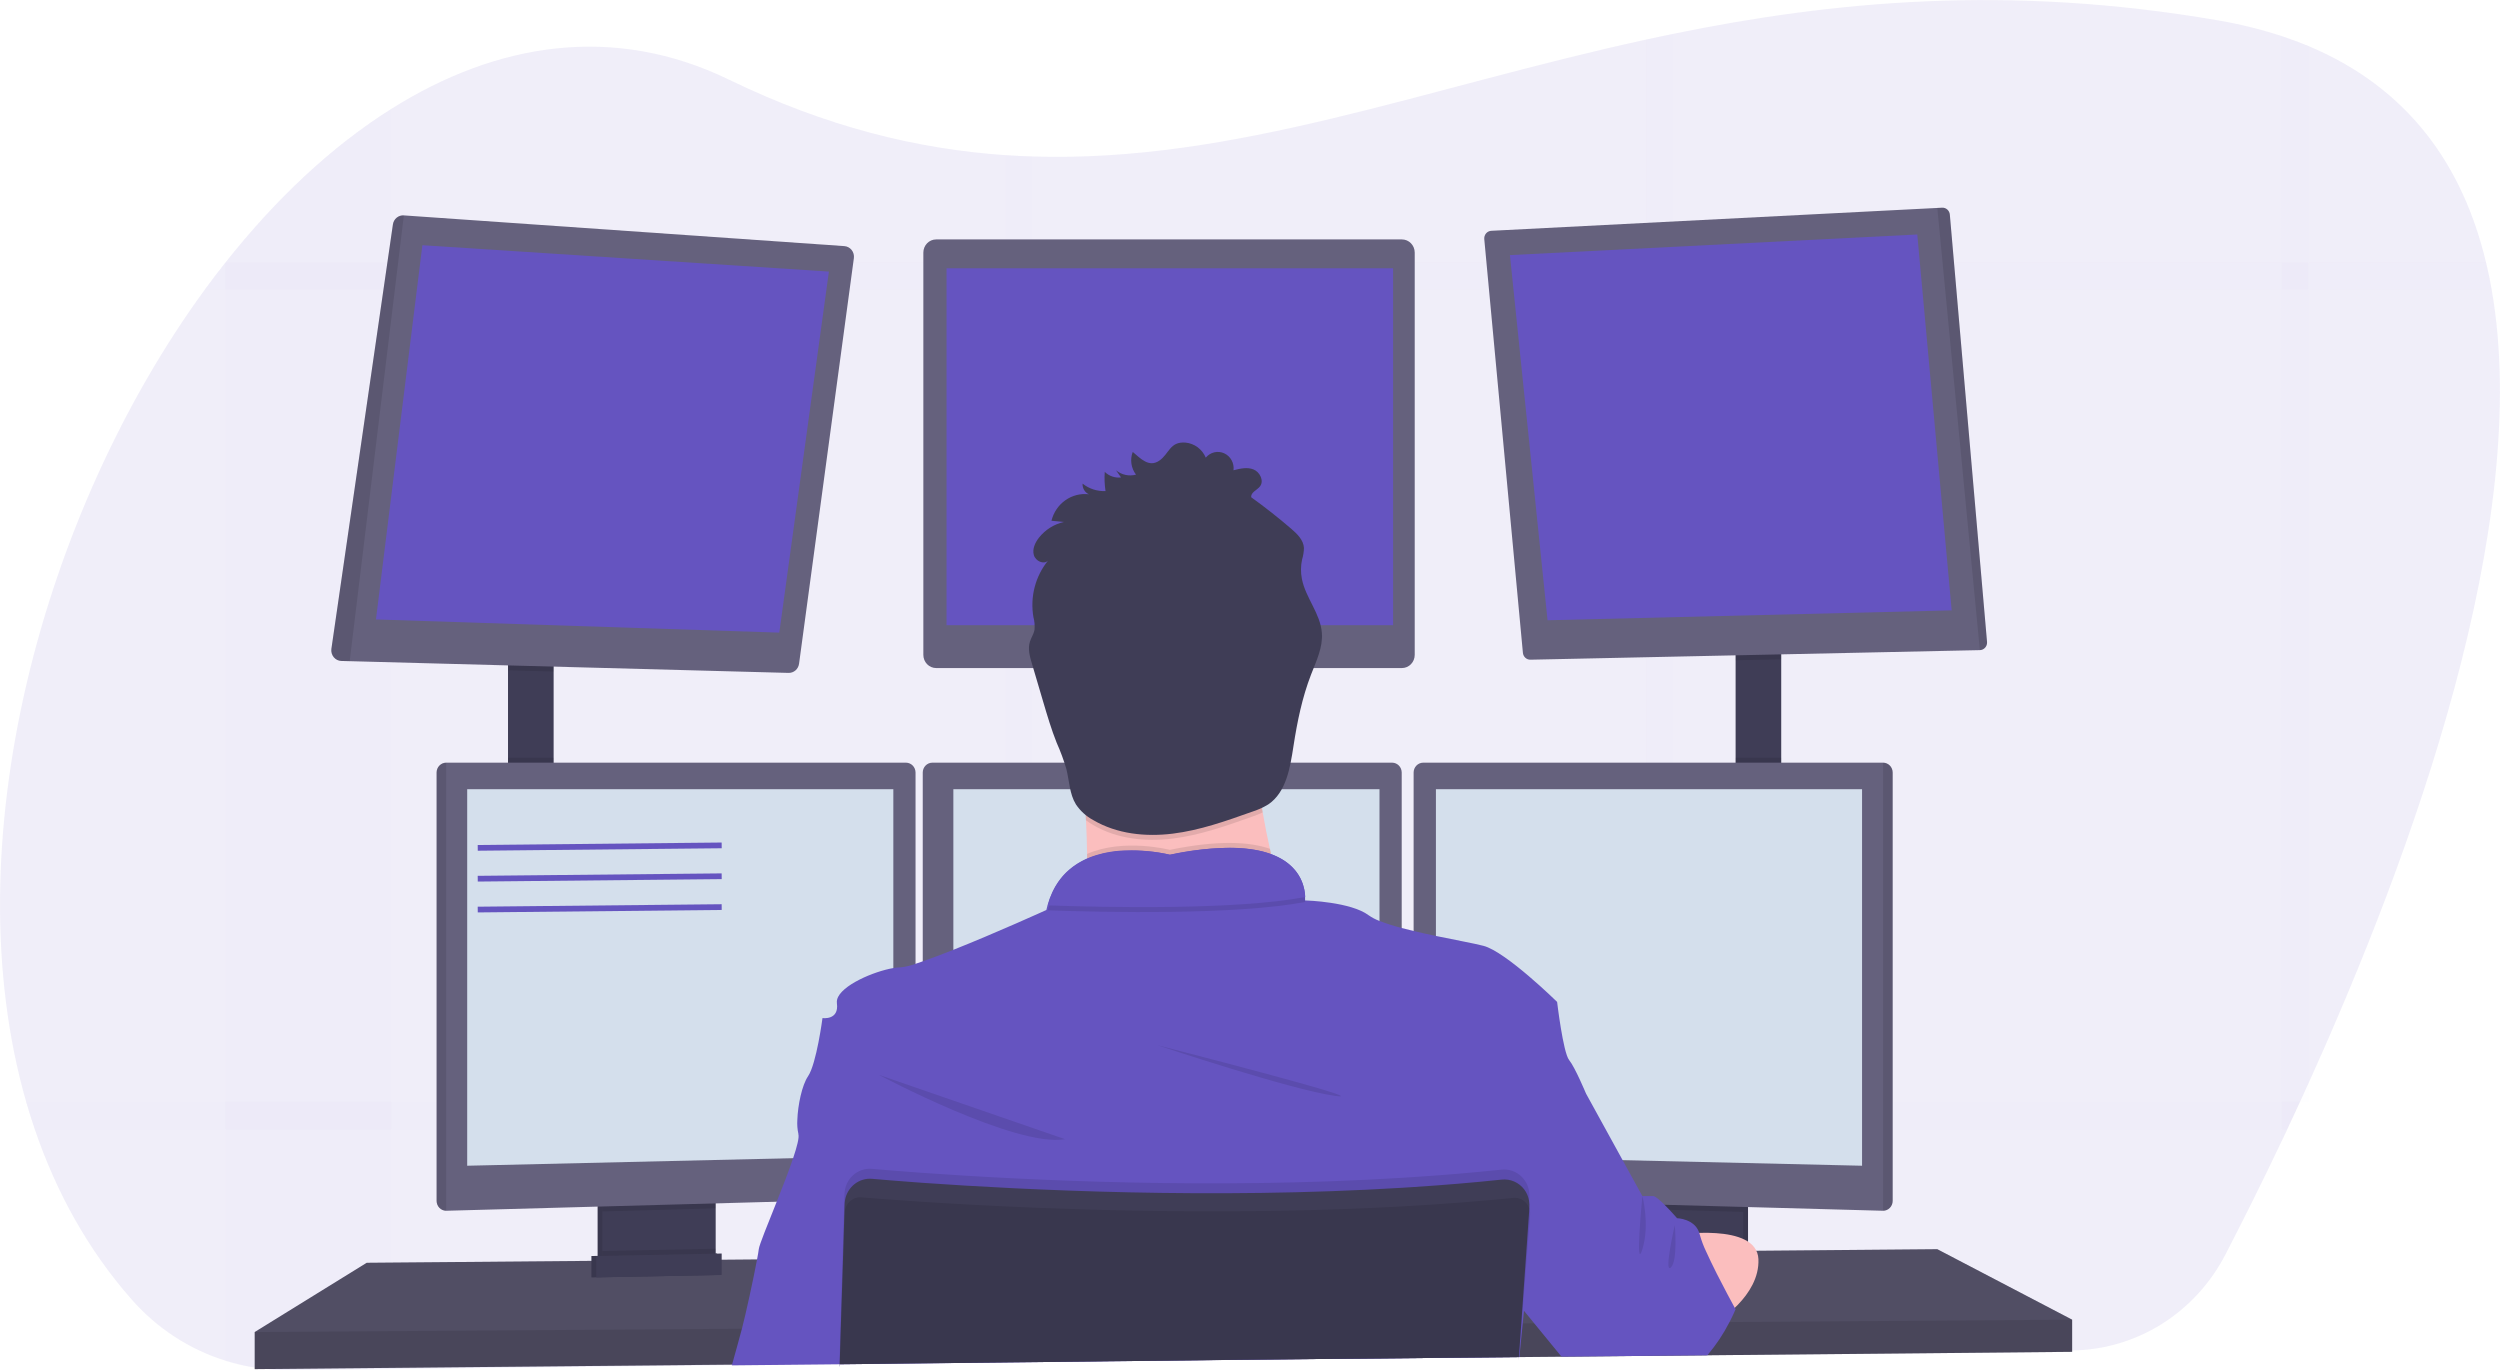 <svg width="872" height="478" viewBox="0 0 872 478" fill="none" xmlns="http://www.w3.org/2000/svg">
<g clip-path="url(#clip0)">
<path opacity="0.1" d="M805.142 377.978C804.171 380.134 803.202 382.262 802.237 384.361C800.729 387.621 799.241 390.818 797.773 393.952C797.12 395.341 796.467 396.704 795.83 398.067C788.629 413.222 781.904 426.626 776.193 437.649C771.011 447.637 763.317 456.006 753.916 461.879C744.515 467.752 733.753 470.913 722.759 471.03L595.767 472.453H594.428L583.541 472.574L574.23 472.677L545.674 472.996H544.519L529.981 473.16H529.538L439.936 474.161L359.956 475.023L350.653 475.127L292.872 475.774H292.805L255.331 476.188H254.929L136.438 477.508L100.99 477.904C93.426 477.992 85.893 476.881 78.657 474.609C66.064 470.691 54.747 463.311 45.923 453.261C30.699 435.984 19.604 415.827 12.151 393.952C11.073 390.795 10.069 387.598 9.136 384.361C-16.664 294.526 14.789 178.625 71.397 101.064C73.769 97.821 76.181 94.659 78.632 91.576L78.691 91.507C96.1 69.495 115.62 51.105 136.412 38.029C173.258 14.818 214.081 8.28 254.234 27.765C288.208 44.257 319.928 52.011 350.678 54.116C353.784 54.323 356.891 54.478 359.981 54.573C430.515 56.859 496.62 30.68 574.246 13.783C577.336 13.11 580.435 12.446 583.558 11.816C638.935 0.465 700.367 -5.521 773.422 7.064C781.011 8.341 788.501 10.186 795.83 12.584C799.052 13.653 802.156 14.803 805.142 16.034C840.012 30.646 859.029 57.644 867.11 91.473C867.875 94.612 868.536 97.807 869.094 101.056C883.422 182.429 841.46 297.855 805.142 377.978Z" fill="#6554C0"/>
<g opacity="0.1">
<path opacity="0.1" d="M136.412 38.03V477.603L100.965 478C93.401 478.088 85.868 476.977 78.632 474.705V91.508H78.69C96.1 69.47 115.62 51.08 136.412 38.03Z" fill="#6554C0"/>
<path opacity="0.1" d="M869.136 101.065H71.397C73.769 97.822 76.181 94.659 78.632 91.577V91.508H867.151C867.916 94.63 868.578 97.816 869.136 101.065Z" fill="#6554C0"/>
<path opacity="0.1" d="M805.142 16.043V384.353H802.236C800.729 387.613 799.241 390.81 797.773 393.944C797.12 395.333 796.467 396.696 795.83 398.059V12.559C799.051 13.628 802.155 14.79 805.142 16.043Z" fill="#6554C0"/>
<path opacity="0.1" d="M583.558 11.791V472.609L574.246 472.713V13.758C577.336 13.085 580.434 12.421 583.558 11.791Z" fill="#6554C0"/>
<path opacity="0.1" d="M359.981 54.548V475.111L350.677 475.214V54.091C353.784 54.298 356.891 54.418 359.981 54.548Z" fill="#6554C0"/>
<path opacity="0.1" d="M802.236 384.361C800.729 387.622 799.241 390.819 797.773 393.953H12.151C11.073 390.796 10.068 387.599 9.136 384.361H802.236Z" fill="#6554C0"/>
</g>
<path d="M193.104 229.292H177.194V279.027H193.104V229.292Z" fill="#3F3D56"/>
<path d="M621.291 226.704H605.381V279.32H621.291V226.704Z" fill="#3F3D56"/>
<path d="M722.759 460.3V471.514L595.541 472.721L594.185 472.747L545.833 473.204L544.678 473.221L529.981 473.351H529.546L439.961 474.205L292.905 475.611H292.78L255.39 475.973L254.988 475.982L88.848 477.552V464.613L127.913 440.462L206.293 439.789L207.968 439.78L208.521 439.772L210.195 439.746L247.828 439.427L249.511 439.418L250.047 439.409L251.722 439.401L263.789 439.297L264.107 439.289L293.877 439.03H294.12L526.414 437.012L532.1 436.968H532.669L537.007 436.925L568.535 436.658L570.21 436.632L571.759 436.615H572.563L582.369 436.537L584.312 436.511L586.916 436.494L595.081 436.416L608.035 436.304L609.71 436.287L612.624 436.27H613.168L675.73 435.718L722.759 460.3Z" fill="#65617D"/>
<path opacity="0.2" d="M722.759 460.3V471.514L595.541 472.721L594.185 472.747L545.833 473.204L544.678 473.221L529.981 473.351H529.546L439.961 474.205L292.905 475.611H292.78L255.39 475.973L254.988 475.982L88.848 477.552V464.613L127.913 440.462L206.293 439.789L207.968 439.78L208.521 439.772L210.195 439.746L247.828 439.427L249.511 439.418L250.047 439.409L251.722 439.401L263.789 439.297L264.107 439.289L293.877 439.03H294.12L526.414 437.012L532.1 436.968H532.669L537.007 436.925L568.535 436.658L570.21 436.632L571.759 436.615H572.563L582.369 436.537L584.312 436.511L586.916 436.494L595.081 436.416L608.035 436.304L609.71 436.287L612.624 436.27H613.168L675.73 435.718L722.759 460.3Z" fill="black"/>
<path d="M247.954 417.182V438.305C247.954 439.306 247.679 440.286 247.16 441.132C246.641 441.978 245.9 442.655 245.023 443.084C244.37 443.41 243.655 443.587 242.929 443.601L213.704 444.24C212.924 444.259 212.15 444.091 211.443 443.748C210.55 443.327 209.794 442.65 209.264 441.798C208.734 440.946 208.453 439.955 208.454 438.944V417.182H247.954Z" fill="#3F3D56"/>
<path opacity="0.1" d="M247.954 417.182V438.305C247.954 439.306 247.679 440.286 247.16 441.132C246.641 441.978 245.9 442.655 245.023 443.084C244.37 443.41 243.655 443.587 242.929 443.601L213.704 444.24C212.924 444.259 212.15 444.091 211.443 443.748C210.55 443.327 209.794 442.65 209.264 441.798C208.734 440.946 208.453 439.955 208.454 438.944V417.182H247.954Z" fill="black"/>
<path d="M249.629 417.182V438.305C249.629 439.306 249.354 440.286 248.835 441.132C248.316 441.978 247.575 442.655 246.698 443.084C246.044 443.41 245.33 443.587 244.604 443.601L215.379 444.24C214.598 444.259 213.824 444.091 213.118 443.748C212.225 443.327 211.469 442.65 210.939 441.798C210.409 440.946 210.127 439.955 210.128 438.944V417.182H249.629Z" fill="#3F3D56"/>
<path d="M609.71 417.182H570.21V444.352H609.71V417.182Z" fill="#3F3D56"/>
<path opacity="0.1" d="M609.71 417.182H570.21V444.352H609.71V417.182Z" fill="black"/>
<path d="M608.035 417.182H568.535V444.352H608.035V417.182Z" fill="#3F3D56"/>
<path opacity="0.1" d="M193.104 229.283V234.226L177.194 233.803V229.283H193.104Z" fill="black"/>
<path d="M297.829 90.05L278.711 231.509C278.59 232.412 278.15 233.238 277.475 233.829C276.8 234.419 275.937 234.732 275.052 234.709L121.975 230.62L119.07 230.543C118.564 230.53 118.066 230.408 117.609 230.184C117.152 229.961 116.746 229.64 116.417 229.244C116.088 228.847 115.845 228.384 115.701 227.884C115.558 227.384 115.519 226.859 115.586 226.342L137.049 78.259C137.187 77.342 137.654 76.511 138.358 75.932C139.062 75.352 139.951 75.065 140.85 75.128L294.48 85.841C294.975 85.871 295.46 86.006 295.902 86.238C296.344 86.47 296.735 86.794 297.05 87.189C297.365 87.585 297.597 88.043 297.731 88.536C297.865 89.028 297.898 89.544 297.829 90.05Z" fill="#65617D"/>
<path d="M147.324 85.531L131.137 216.06L271.82 220.658L289.12 94.725L147.324 85.531Z" fill="#6554C0"/>
<path d="M488.991 83.512H326.527C324.062 83.512 322.064 85.57 322.064 88.11V228.421C322.064 230.96 324.062 233.018 326.527 233.018H488.991C491.456 233.018 493.454 230.96 493.454 228.421V88.11C493.454 85.57 491.456 83.512 488.991 83.512Z" fill="#65617D"/>
<path d="M485.909 93.578H330.153V218.07H485.909V93.578Z" fill="#6554C0"/>
<path opacity="0.1" d="M621.291 226.696V229.965L605.381 230.301V226.696H621.291Z" fill="black"/>
<path d="M693.081 223.936C693.104 224.293 693.056 224.651 692.941 224.989C692.826 225.327 692.646 225.638 692.411 225.902C692.176 226.166 691.892 226.379 691.576 226.527C691.259 226.675 690.917 226.756 690.569 226.765L533.808 230.103C533.157 230.117 532.525 229.876 532.039 229.43C531.552 228.983 531.248 228.364 531.187 227.696L517.713 83.409C517.68 83.051 517.718 82.689 517.824 82.347C517.93 82.004 518.103 81.688 518.332 81.416C518.56 81.144 518.84 80.923 519.154 80.766C519.468 80.609 519.81 80.519 520.159 80.502L675.731 72.532L677.405 72.446C678.071 72.41 678.724 72.641 679.227 73.092C679.731 73.542 680.044 74.177 680.102 74.861L693.081 223.936Z" fill="#65617D"/>
<path d="M526.665 88.981L668.747 81.787L680.747 212.895L539.787 216.345L526.665 88.981Z" fill="#6554C0"/>
<path opacity="0.1" d="M693.081 223.936C693.104 224.293 693.056 224.651 692.941 224.989C692.826 225.327 692.646 225.638 692.411 225.902C692.176 226.166 691.892 226.379 691.576 226.527C691.259 226.675 690.917 226.756 690.569 226.765L675.731 72.532L677.405 72.446C678.071 72.41 678.724 72.641 679.227 73.092C679.731 73.542 680.044 74.177 680.102 74.861L693.081 223.936Z" fill="black"/>
<path opacity="0.1" d="M140.876 75.12L121.975 230.62L119.07 230.543C118.564 230.53 118.066 230.408 117.609 230.184C117.152 229.961 116.746 229.64 116.417 229.244C116.088 228.847 115.845 228.384 115.701 227.884C115.558 227.384 115.519 226.859 115.586 226.342L137.049 78.259C137.185 77.336 137.655 76.499 138.365 75.917C139.074 75.335 139.971 75.05 140.876 75.12Z" fill="black"/>
<path opacity="0.1" d="M193.104 264.294H177.194V279.027H193.104V264.294Z" fill="black"/>
<path opacity="0.1" d="M249.629 417.173V421.46L210.128 422.547V417.173H249.629Z" fill="black"/>
<path d="M319.342 269.427V414.508C319.332 415.393 318.991 416.241 318.391 416.875C317.791 417.509 316.977 417.882 316.118 417.915L155.631 422.314H155.589C154.715 422.303 153.88 421.94 153.262 421.303C152.644 420.667 152.292 419.807 152.281 418.907V269.427C152.292 268.526 152.644 267.666 153.262 267.03C153.88 266.393 154.715 266.031 155.589 266.019H316.034C316.908 266.031 317.743 266.393 318.361 267.03C318.979 267.666 319.331 268.526 319.342 269.427Z" fill="#65617D"/>
<path opacity="0.1" d="M155.631 266.019V422.314H155.589C154.715 422.303 153.88 421.94 153.262 421.303C152.644 420.667 152.292 419.807 152.281 418.907V269.427C152.292 268.526 152.644 267.666 153.262 267.03C153.88 266.393 154.715 266.031 155.589 266.019H155.631Z" fill="black"/>
<path d="M162.958 275.283H311.596V403.156L162.958 406.607V275.283Z" fill="#D4DFEC"/>
<path opacity="0.1" d="M621.291 264.294H605.381V279.32H621.291V264.294Z" fill="black"/>
<path opacity="0.1" d="M608.035 417.173V422.702L568.535 421.615V417.173H608.035Z" fill="black"/>
<path d="M660.163 269.427V418.907C660.152 419.814 659.795 420.681 659.168 421.318C658.541 421.956 657.695 422.314 656.814 422.314L496.293 417.915C495.433 417.882 494.62 417.509 494.019 416.875C493.419 416.241 493.079 415.393 493.069 414.508V269.427C493.08 268.526 493.432 267.666 494.05 267.03C494.668 266.393 495.503 266.031 496.376 266.019H656.822C657.702 266.022 658.545 266.38 659.17 267.018C659.796 267.655 660.152 268.52 660.163 269.427Z" fill="#65617D"/>
<path opacity="0.1" d="M660.163 269.427V418.907C660.152 419.814 659.795 420.681 659.168 421.318C658.541 421.956 657.695 422.314 656.814 422.314V266.019C657.695 266.019 658.541 266.377 659.168 267.015C659.795 267.652 660.152 268.519 660.163 269.427Z" fill="black"/>
<path d="M649.486 275.283H500.848V403.156L649.486 406.607V275.283Z" fill="#D4DFEC"/>
<path d="M488.915 269.427V414.508C488.905 415.393 488.565 416.241 487.965 416.875C487.364 417.509 486.551 417.882 485.691 417.915L325.204 422.314C324.323 422.314 323.477 421.956 322.85 421.318C322.223 420.681 321.865 419.814 321.854 418.907V269.427C321.865 268.526 322.217 267.666 322.835 267.03C323.453 266.393 324.288 266.031 325.162 266.019H485.608C486.481 266.031 487.316 266.393 487.934 267.03C488.552 267.666 488.904 268.526 488.915 269.427Z" fill="#65617D"/>
<path d="M332.531 275.283H481.169V403.156L332.531 406.607V275.283Z" fill="#D4DFEC"/>
<path opacity="0.1" d="M722.759 460.301V471.514L595.541 472.721L594.185 472.747L545.833 473.204L544.678 473.221L529.981 473.351H529.546L439.961 474.205L292.905 475.611H292.78L255.39 475.973L254.988 475.982L88.848 477.552V464.613L258.43 463.466H258.832L293.157 463.225H293.316L530.366 461.612H530.609L530.752 461.603H531.145L535.156 461.577H536.379L598.757 461.146L602.441 461.129L603.262 461.12L722.759 460.301Z" fill="black"/>
<path d="M408.031 279.027C431.77 279.027 451.015 259.204 451.015 234.752C451.015 210.3 431.77 190.477 408.031 190.477C384.292 190.477 365.047 210.3 365.047 234.752C365.047 259.204 384.292 279.027 408.031 279.027Z" fill="#FBBEBE"/>
<path d="M451.023 325.32C451.023 325.32 367.702 335.67 375.657 325.32C378.538 321.576 379.333 310.484 379.174 297.848C379.124 294.009 378.99 290.033 378.797 286.074C377.876 267.098 375.657 248.553 375.657 248.553C375.657 248.553 448.511 213.188 440.137 241.221C436.787 252.546 437.884 268.452 440.43 283.383C441.175 287.738 442.038 292.008 442.942 296.062C445.149 305.95 447.846 315.716 451.023 325.32Z" fill="#FBBEBE"/>
<path opacity="0.1" d="M451.023 325.32C451.023 325.32 367.702 335.67 375.657 325.32C378.538 321.576 379.333 310.484 379.174 297.848C391.878 292.258 408.039 296.424 408.039 296.424C425.055 292.931 435.967 293.612 442.942 296.062C445.149 305.95 447.846 315.716 451.023 325.32Z" fill="black"/>
<path d="M292.872 476.585V475.861L439.936 474.213L529.537 473.351H529.789L529.697 474.627L529.822 473.351H529.981V473.204L531.128 461.603L531.564 457.213L531.698 455.841L531.815 454.694L536.99 436.917L542.165 419.165L546.52 404.217L553.169 381.377C553.169 381.377 549.401 372.32 547.307 369.733C545.214 367.145 543.12 349.463 543.12 349.463C543.12 349.463 525.25 331.927 517.437 329.909C514.163 329.046 507.698 327.899 500.831 326.458C498.261 325.924 495.623 325.354 493.085 324.733C491.654 324.397 490.247 324.043 488.898 323.69C486.274 323.014 483.689 322.191 481.153 321.223C479.823 320.725 478.557 320.062 477.384 319.247C471.229 314.598 455.805 314.072 455.21 314.072C455.208 314.052 455.208 314.032 455.21 314.012V313.934C455.232 313.572 455.232 313.209 455.21 312.847C455.21 312.502 455.21 312.097 455.135 311.64C455.135 311.502 455.135 311.355 455.076 311.209C455.034 310.898 454.984 310.57 454.908 310.225C454.883 310.071 454.85 309.918 454.808 309.768C454.565 308.729 454.214 307.719 453.761 306.758C453.703 306.62 453.627 306.473 453.56 306.335C453.15 305.538 452.673 304.779 452.137 304.067C452.028 303.92 451.911 303.765 451.785 303.618C451.099 302.785 450.336 302.022 449.507 301.341C449.281 301.16 449.047 300.97 448.804 300.798C448.668 300.684 448.526 300.581 448.377 300.487L447.632 299.987L446.936 299.573C446.325 299.228 445.68 298.891 444.977 298.572C444.759 298.469 444.525 298.374 444.29 298.279C444.056 298.184 443.687 298.037 443.378 297.917H443.327L442.699 297.658C442.222 297.494 441.736 297.347 441.225 297.201L440.447 296.994L439.609 296.795L438.772 296.614C437.934 296.442 437.038 296.286 436.101 296.166L435.146 296.045L434.166 295.941L433.153 295.855L431.713 295.769L430.038 295.708C422.651 295.708 415.286 296.514 408.064 298.115C403.048 296.965 397.91 296.478 392.774 296.666H392.045L391.208 296.718H390.672L389.591 296.821C389.231 296.821 388.863 296.899 388.503 296.951C388.143 297.002 387.766 297.045 387.406 297.106L386.853 297.201C386.309 297.296 385.756 297.399 385.178 297.52C384.994 297.554 384.81 297.597 384.626 297.649C383.897 297.813 383.169 298.011 382.448 298.236C382.088 298.339 381.728 298.46 381.368 298.589C381.184 298.641 381.008 298.71 380.832 298.779L380.296 298.978L379.769 299.193L379.141 299.452C378.822 299.59 378.513 299.737 378.203 299.892C378.027 299.969 377.851 300.056 377.684 300.151C377.516 300.245 377.34 300.323 377.181 300.418C375.288 301.426 373.538 302.697 371.981 304.196L371.554 304.619L371.135 305.059C370.993 305.205 370.859 305.36 370.725 305.516C370.179 306.13 369.67 306.778 369.201 307.456C369.067 307.638 368.941 307.819 368.816 308.008C368.284 308.816 367.803 309.657 367.375 310.527C367.266 310.734 367.166 310.95 367.065 311.157C366.382 312.614 365.822 314.129 365.391 315.685C365.234 316.26 365.092 316.835 364.963 317.41C364.963 317.41 347.236 325.466 332.531 331.297C328.62 332.85 324.936 334.256 321.854 335.317C320.958 335.627 320.121 335.912 319.342 336.179C317.652 336.808 315.895 337.225 314.108 337.421C313.266 337.436 312.426 337.516 311.596 337.663C304.838 338.793 293.257 343.701 291.993 348.626C291.89 349.019 291.861 349.429 291.909 349.834C291.909 349.834 291.909 349.894 291.909 349.928C292.746 355.966 286.884 355.104 286.884 355.104C286.884 355.104 284.791 371.061 281.86 375.374C279.741 378.479 278.293 385.405 278.109 390.632C278.003 392.261 278.127 393.896 278.477 395.488C278.477 395.531 278.477 395.575 278.477 395.609C278.812 396.765 278.008 399.922 276.643 403.967C275.161 408.409 273 413.93 270.924 419.14C267.792 427.006 264.844 434.148 264.66 435.718C264.585 436.416 264.367 437.667 264.065 439.28C262.843 445.853 260.13 458.368 258.79 463.432C257.793 467.21 256.345 472.385 255.348 475.939C255.348 476.042 255.289 476.146 255.264 476.24L292.805 475.861V476.585H292.922H292.872Z" fill="#6554C0"/>
<path opacity="0.1" d="M306.572 374.917C306.572 374.917 354.303 400.362 371.47 397.343L306.572 374.917Z" fill="black"/>
<path opacity="0.1" d="M403.71 364.566C403.71 364.566 450.186 380.092 465.678 382.248C481.169 384.405 403.71 364.566 403.71 364.566Z" fill="black"/>
<path opacity="0.1" d="M455.26 314.607C430.976 319.213 385.254 318.221 365.491 317.522C372.735 290.783 408.056 299.875 408.056 299.875C451.777 290.887 455.126 309.535 455.26 314.607Z" fill="black"/>
<path d="M455.26 312.882C430.976 317.488 385.254 316.496 365.491 315.797C372.735 289.058 408.056 298.149 408.056 298.149C451.777 289.162 455.126 307.81 455.26 312.882Z" fill="#6554C0"/>
<path d="M584.169 430.767C584.169 430.767 612.775 426.238 613.336 439.177C613.897 452.115 598.748 461.154 598.748 461.154L584.169 430.767Z" fill="#FBBEBE"/>
<path opacity="0.1" d="M440.43 283.383C439.199 283.949 437.942 284.45 436.662 284.883C427.634 288.092 418.532 291.327 409.027 292.5C399.523 293.673 389.549 292.638 381.259 287.756C380.389 287.249 379.55 286.688 378.747 286.074C377.826 267.098 375.607 248.553 375.607 248.553C375.607 248.553 448.46 213.188 440.086 241.221C436.754 252.546 437.884 268.452 440.43 283.383Z" fill="black"/>
<path d="M396.24 165.549C395.045 165.875 393.793 165.907 392.583 165.645C391.373 165.383 390.24 164.834 389.273 164.04L391.015 166.533C389.989 166.655 388.949 166.544 387.968 166.209C386.987 165.874 386.089 165.322 385.337 164.592C385.179 166.824 385.269 169.066 385.605 171.277C382.723 171.42 379.886 170.503 377.6 168.689C377.555 169.467 377.743 170.241 378.138 170.906C378.534 171.57 379.117 172.094 379.811 172.407C376.915 172.051 373.993 172.791 371.59 174.491C369.186 176.191 367.465 178.734 366.747 181.645L371.118 182.059C367.683 182.814 364.6 184.752 362.376 187.553C361.036 189.278 360.014 191.486 360.601 193.591C361.187 195.696 364.017 197.041 365.558 195.54C363.366 198.235 361.773 201.391 360.891 204.787C360.008 208.182 359.858 211.736 360.45 215.198C360.847 216.673 360.978 218.211 360.835 219.735C360.559 221.158 359.688 222.392 359.252 223.78C358.415 226.299 359.211 229.033 359.956 231.543L363.883 244.844C365.307 249.648 366.722 254.461 368.581 259.11C369.897 262.05 371.017 265.079 371.931 268.176C372.986 272.351 373.028 276.922 375.28 280.571C376.824 282.867 378.888 284.741 381.293 286.031C389.575 290.913 399.582 291.948 409.061 290.775C418.54 289.602 427.634 286.367 436.653 283.158C438.657 282.537 440.58 281.668 442.381 280.571C448.62 276.361 450.01 267.753 451.174 260.171C452.472 251.718 454.205 243.283 457.278 235.33C459.104 230.594 461.465 225.79 461.063 220.718C460.553 213.982 455.377 208.522 454.096 201.897C453.667 199.683 453.687 197.401 454.155 195.195C454.552 193.881 454.775 192.517 454.816 191.141C454.674 188.364 452.463 186.225 450.387 184.439C445.881 180.564 441.231 176.901 436.435 173.45C436.193 171.725 438.47 170.984 439.5 169.621C440.957 167.697 439.45 164.644 437.239 163.747C435.029 162.85 432.55 163.436 430.247 164.031C430.397 162.817 430.163 161.586 429.579 160.52C428.995 159.454 428.092 158.611 427.006 158.115C425.919 157.62 424.706 157.5 423.548 157.771C422.389 158.043 421.347 158.693 420.575 159.624C419.964 158.179 418.987 156.931 417.746 156.008C416.506 155.085 415.048 154.523 413.524 154.379C407.972 153.931 407.863 158.304 404.313 160.711C400.762 163.117 397.831 159.943 395.101 157.631C394.6 158.938 394.441 160.358 394.641 161.748C394.841 163.137 395.393 164.449 396.24 165.549Z" fill="#3F3D56"/>
<path d="M605.381 456.643C605.381 456.643 604.635 458.472 603.262 461.12C601.185 465.194 598.655 469.006 595.725 472.48L595.499 472.73H594.143L545.791 473.187H544.636L544.493 473.014L535.115 461.551L531.581 457.23L531.438 457.049L531.137 456.686L530.969 456.479L530.752 456.212L523.877 447.811L526.389 437.029L530.668 418.864L530.777 418.424L531.614 414.973L532.209 412.386L534.202 403.95L541.035 374.925L553.177 381.394L565.981 404.683L572.856 417.19H576.624C577.336 417.19 578.969 418.605 580.61 420.235C581.197 420.813 581.783 421.425 582.285 421.96C583.776 423.547 584.956 424.91 584.956 424.91C584.956 424.91 591.061 425.048 592.702 429.999C592.787 430.239 592.857 430.484 592.912 430.732C593.457 432.678 594.165 434.572 595.03 436.391C596.111 438.814 597.467 441.566 598.84 444.317C601.395 449.363 603.99 454.168 604.945 455.91L605.062 456.126L605.381 456.643Z" fill="#6554C0"/>
<path opacity="0.1" d="M533.448 417.699L533.364 418.932V419.019L533.222 421.003L532.108 436.968L530.76 456.203L530.375 461.62L529.538 473.213V473.359L439.936 474.222L292.897 475.861V476.585H292.78V475.861V475.619L293.157 463.233L293.877 439.03L294.496 418.51L294.555 416.466C294.592 415.232 294.872 414.019 295.379 412.9C295.886 411.782 296.609 410.781 297.504 409.96C298.399 409.139 299.447 408.515 300.585 408.125C301.722 407.735 302.924 407.589 304.118 407.693C308.071 408.038 313.204 408.461 319.342 408.91L321.854 409.099C357.301 411.635 422.811 414.913 488.915 410.825C490.305 410.747 491.704 410.661 493.102 410.557C503.352 409.893 513.593 409.039 523.734 407.969C525.016 407.831 526.312 407.984 527.531 408.417C528.749 408.85 529.86 409.554 530.786 410.477C531.713 411.401 532.431 412.522 532.891 413.762C533.351 415.003 533.541 416.332 533.448 417.656V417.699Z" fill="black"/>
<path d="M292.872 476.585V475.861L439.936 474.213L529.537 473.351H529.789V473.204L530.626 461.612L530.986 456.436L532.359 436.934L533.44 421.494V421.115C533.49 420.403 533.459 419.688 533.348 418.984C533.352 418.956 533.352 418.927 533.348 418.898C533.118 417.442 532.542 416.068 531.673 414.896C530.751 413.678 529.543 412.722 528.162 412.118C526.782 411.515 525.276 411.283 523.785 411.446C513.644 412.515 503.402 413.369 493.152 414.033C491.754 414.137 490.356 414.223 488.965 414.301C422.861 418.346 357.352 415.068 321.904 412.575L319.392 412.386C313.254 411.937 308.121 411.523 304.168 411.17C301.994 410.981 299.829 411.628 298.091 412.987C296.352 414.345 295.164 416.319 294.756 418.527C294.671 418.994 294.621 419.467 294.605 419.942L294.036 439.056L293.257 463.268L292.889 475.654V475.895V476.62L292.872 476.585Z" fill="#3F3D56"/>
<path opacity="0.1" d="M533.699 423.746L532.669 436.968L531.137 456.678L530.752 461.612L529.914 472.661L529.864 473.213V473.359L529.738 474.636L529.831 473.359H529.588L439.986 474.222L292.897 475.861V475.619L293.307 463.233L294.145 439.03L294.681 422.943C294.707 422.028 294.955 421.135 295.403 420.344C295.85 419.553 296.483 418.89 297.243 418.415C298.191 417.816 299.3 417.544 300.408 417.639C302.167 417.785 304.327 417.958 306.848 418.148C310.943 418.458 315.992 418.82 321.871 419.2C332.757 419.907 346.415 420.666 362.066 421.287C405.611 423.012 464.396 423.59 520.234 418.553C522.746 418.329 525.342 418.079 527.879 417.828C528.884 417.725 529.896 417.923 530.794 418.398C531.048 418.528 531.289 418.684 531.514 418.864C532.243 419.408 532.82 420.139 533.189 420.985C533.274 421.154 533.344 421.33 533.398 421.512C533.649 422.226 533.752 422.987 533.699 423.746Z" fill="black"/>
<path opacity="0.1" d="M249.629 435.554V438.305C249.629 439.306 249.354 440.286 248.835 441.132C248.316 441.978 247.575 442.655 246.698 443.084L213.118 443.748C212.225 443.327 211.469 442.65 210.939 441.798C210.409 440.946 210.127 439.955 210.128 438.944V436.356L249.629 435.554Z" fill="black"/>
<path d="M250.047 444.706L206.293 445.568V438.09L250.047 437.227V444.706Z" fill="#3F3D56"/>
<path opacity="0.1" d="M250.047 444.706L206.293 445.568V438.09L250.047 437.227V444.706Z" fill="black"/>
<path d="M251.722 444.706L207.968 445.568V438.09L251.722 437.227V444.706Z" fill="#3F3D56"/>
<g opacity="0.1">
<path opacity="0.1" d="M396.584 162.72C395.765 161.625 395.222 160.34 395.001 158.977C394.799 160.309 394.92 161.672 395.353 162.945C395.768 162.905 396.18 162.83 396.584 162.72Z" fill="black"/>
<path opacity="0.1" d="M385.948 168.448C385.79 167.39 385.687 166.325 385.639 165.256C385.639 166.317 385.639 167.387 385.639 168.456L385.948 168.448Z" fill="black"/>
<path opacity="0.1" d="M454.197 197.231C454.243 196.463 454.344 195.699 454.498 194.945C454.894 193.633 455.12 192.273 455.168 190.9C455.149 190.592 455.104 190.286 455.034 189.986C454.892 190.779 454.666 191.573 454.498 192.358C454.164 193.958 454.062 195.6 454.197 197.231Z" fill="black"/>
<path opacity="0.1" d="M436.779 170.578L437.692 171.26C438.461 170.686 439.181 170.046 439.844 169.345C440.159 168.896 440.354 168.37 440.41 167.819C440.466 167.268 440.38 166.711 440.162 166.205C440.078 166.402 439.972 166.587 439.844 166.757C438.814 168.12 436.536 168.87 436.779 170.578Z" fill="black"/>
<path opacity="0.1" d="M367.97 178.876C367.664 179.505 367.42 180.164 367.241 180.842C368.551 180.089 369.962 179.54 371.428 179.212L367.97 178.876Z" fill="black"/>
<path opacity="0.1" d="M379.517 169.491C378.967 169.179 378.441 168.825 377.943 168.43C377.922 168.772 377.947 169.114 378.018 169.448C378.518 169.424 379.02 169.438 379.517 169.491Z" fill="black"/>
<path opacity="0.1" d="M461.39 220.313C461.047 224.496 459.154 228.524 457.622 232.492C454.548 240.445 452.815 248.881 451.517 257.342C450.353 264.924 449.005 273.532 442.724 277.733C440.93 278.837 439.008 279.706 437.005 280.32C427.978 283.538 418.875 286.764 409.371 287.937C399.866 289.11 389.893 288.083 381.603 283.201C379.199 281.91 377.136 280.036 375.59 277.741C373.354 274.093 373.312 269.521 372.24 265.347C371.326 262.247 370.207 259.215 368.891 256.273C367.04 251.632 365.617 246.785 364.201 242.015C362.89 237.581 361.58 233.145 360.274 228.705C359.844 227.37 359.524 225.999 359.319 224.608C358.993 226.816 359.629 229.128 360.274 231.293C361.58 235.738 362.89 240.174 364.201 244.602C365.617 249.407 367.04 254.22 368.891 258.86C370.207 261.803 371.326 264.834 372.24 267.934C373.296 272.109 373.337 276.681 375.59 280.329C377.136 282.624 379.199 284.497 381.603 285.789C389.893 290.671 399.891 291.698 409.371 290.524C418.85 289.351 427.944 286.125 437.005 282.908C439.008 282.294 440.93 281.425 442.724 280.32C448.963 276.12 450.353 267.512 451.517 259.93C452.815 251.468 454.548 243.032 457.622 235.08C459.447 230.353 461.809 225.549 461.407 220.468C461.407 220.416 461.39 220.365 461.39 220.313Z" fill="black"/>
<path opacity="0.1" d="M361.162 216.975C361.162 216.975 361.162 216.914 361.162 216.88C361.313 215.359 361.182 213.822 360.776 212.351C360.609 211.405 360.5 210.448 360.45 209.488C360.353 211.312 360.463 213.141 360.776 214.939C360.91 215.612 361.061 216.293 361.162 216.975Z" fill="black"/>
<path opacity="0.1" d="M363.716 195.877C364.36 194.762 365.091 193.704 365.901 192.711C364.369 194.221 361.539 192.875 360.944 190.779C360.725 191.627 360.725 192.519 360.944 193.367C361.15 194 361.515 194.565 362.002 195.006C362.489 195.447 363.08 195.747 363.716 195.877Z" fill="black"/>
</g>
<path opacity="0.1" d="M572.864 417.182C572.864 417.182 575.519 427.101 572.864 435.726C570.21 444.352 572.864 417.182 572.864 417.182Z" fill="black"/>
<path opacity="0.1" d="M584.169 427.299C584.169 427.299 585.283 439.892 582.771 442.126C580.259 444.36 584.169 427.299 584.169 427.299Z" fill="black"/>
<path d="M166.634 295.734L251.722 294.872" stroke="#6554C0" stroke-width="2" stroke-miterlimit="10"/>
<path d="M166.634 306.49L251.722 305.636" stroke="#6554C0" stroke-width="2" stroke-miterlimit="10"/>
<path d="M166.634 317.255L251.722 316.392" stroke="#6554C0" stroke-width="2" stroke-miterlimit="10"/>
</g>
<defs>
<clipPath id="clip0">
<rect width="872" height="478" fill="white"/>
</clipPath>
</defs>
</svg>
